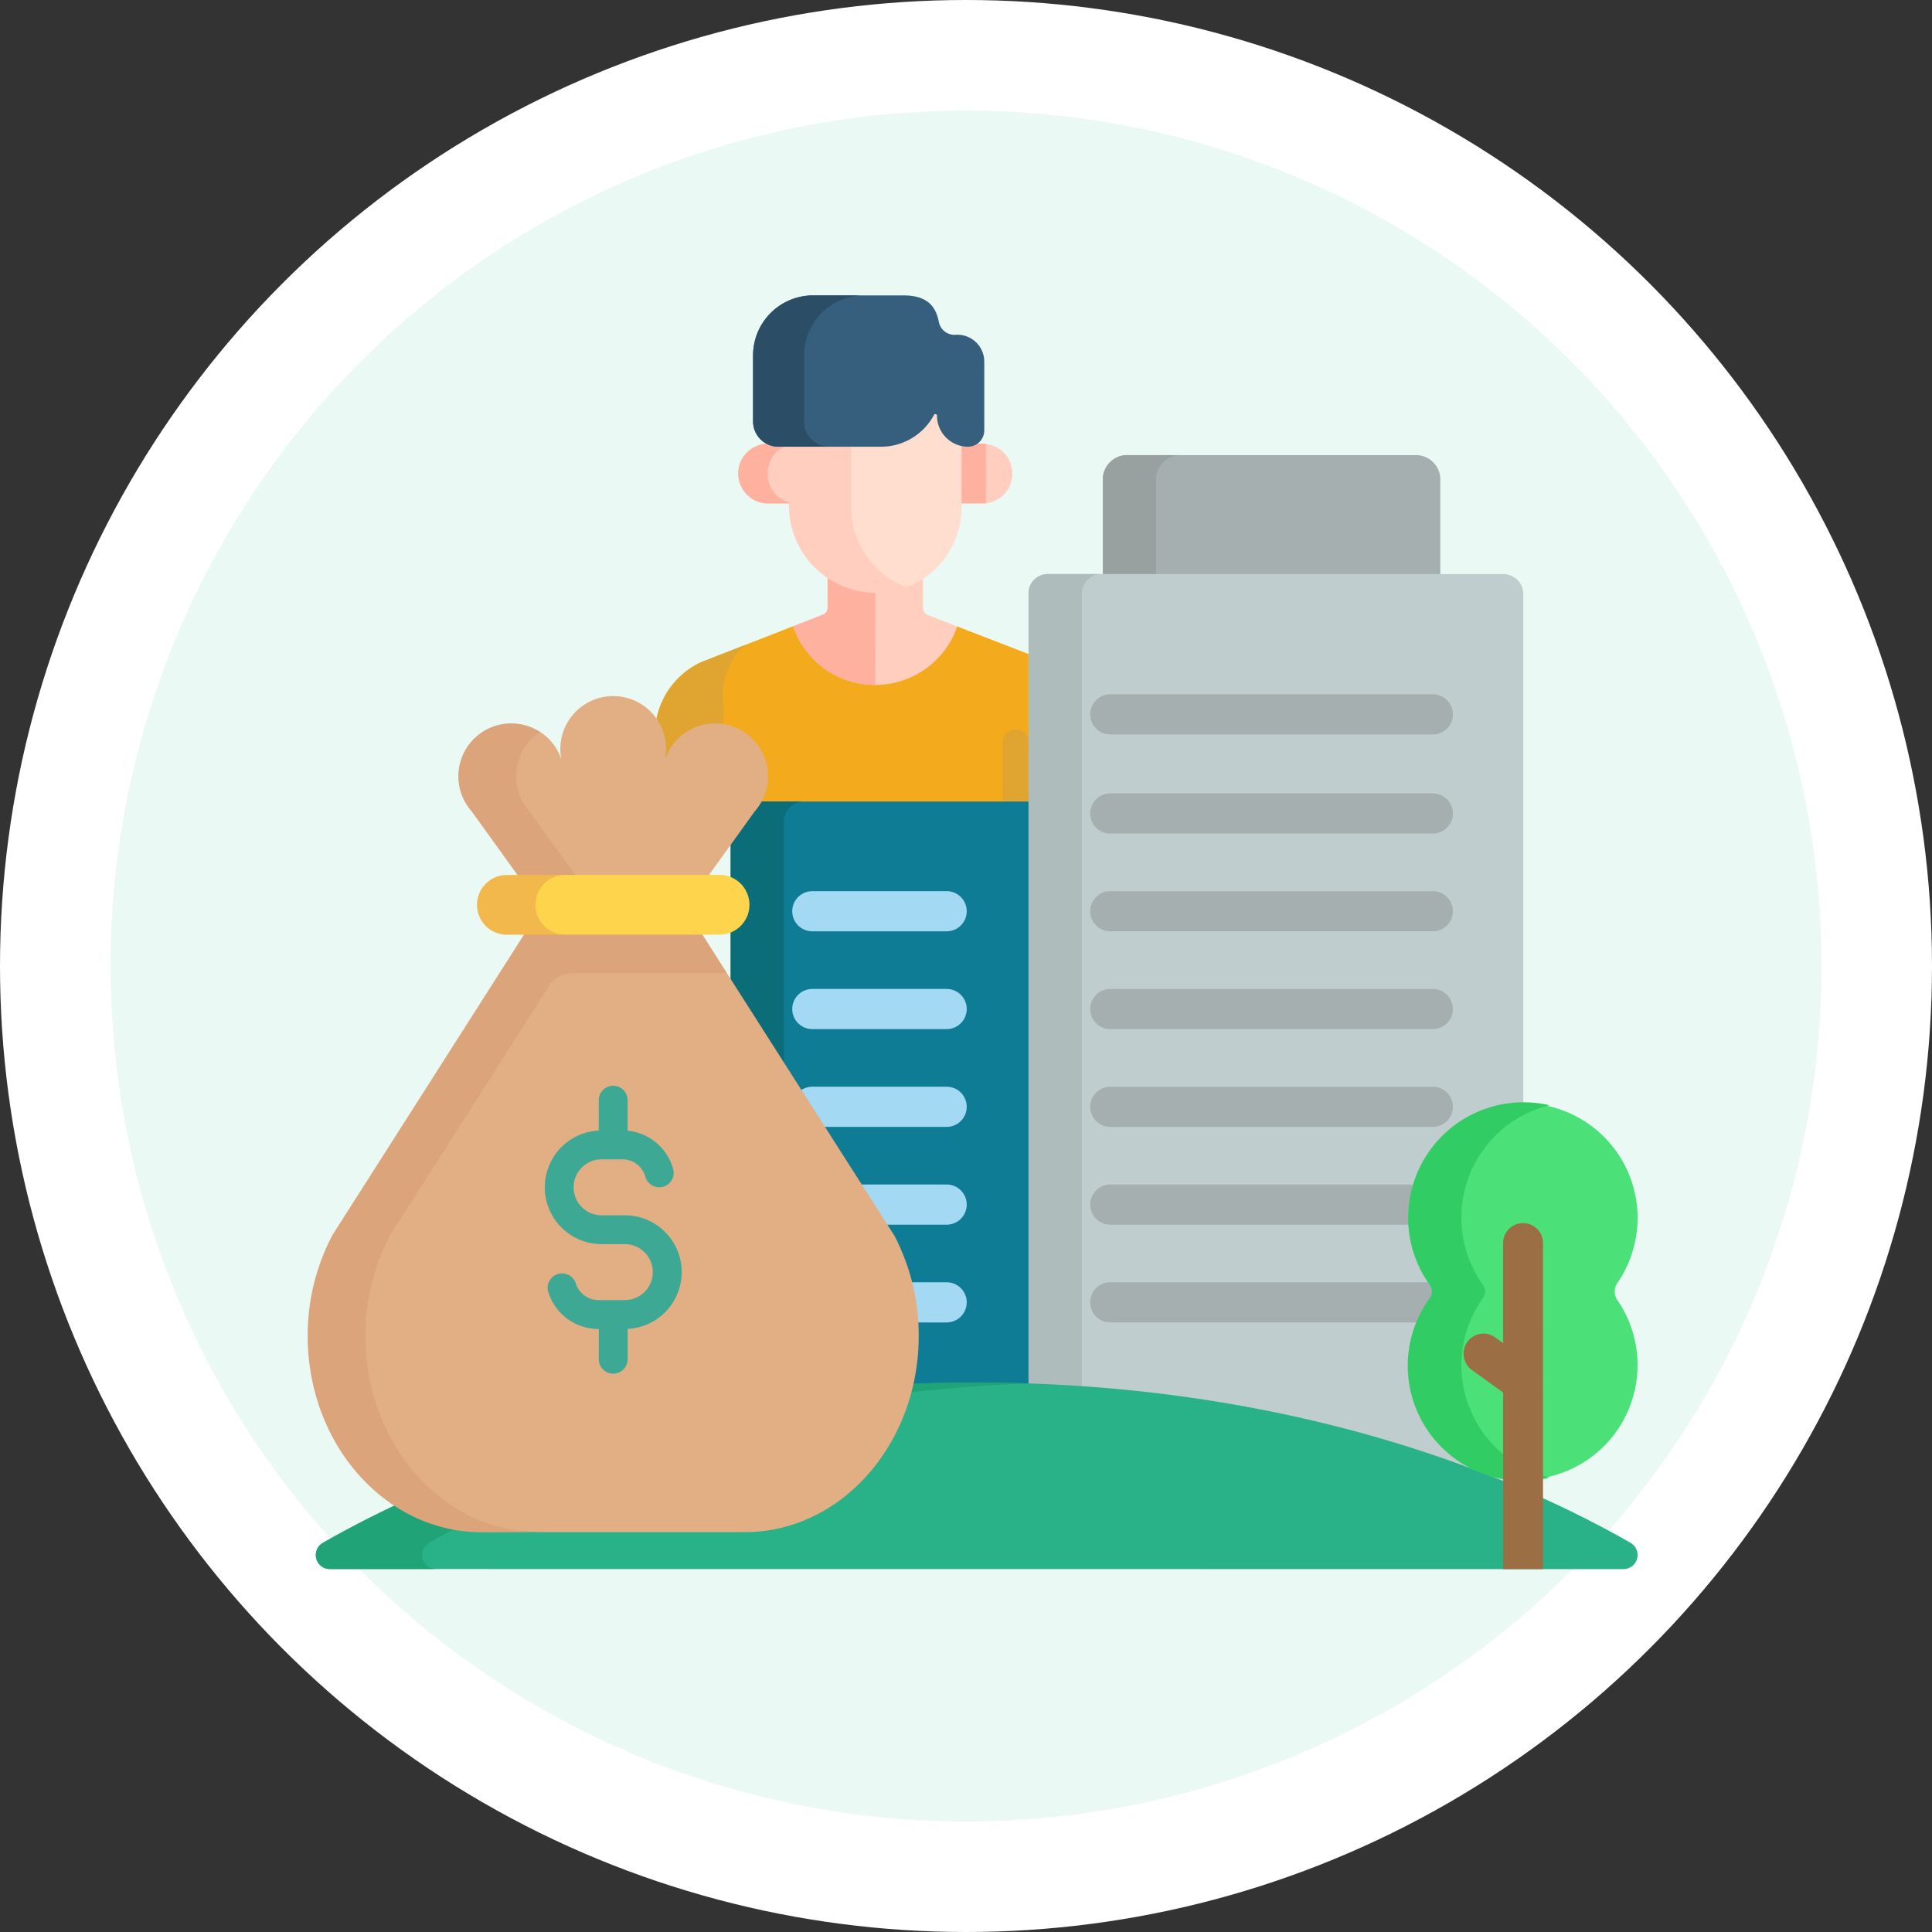 <svg xmlns="http://www.w3.org/2000/svg" width="105" height="105" viewBox="0 0 105 105">
  <rect x="0" y="0" width="105" height="105" fill="#333333" stroke="none"/>
  <g id="Grupo_876011" data-name="Grupo 876011" transform="translate(-1161 -5064)">
    <g id="Grupo_874603" data-name="Grupo 874603" transform="translate(686.142 2711.142)">
      <circle id="Elipse_4723" data-name="Elipse 4723" cx="52.5" cy="52.5" r="52.5" transform="translate(474.858 2352.858)" fill="#fff"/>
      <path id="Trazado_596604" data-name="Trazado 596604" d="M46.492,0A46.492,46.492,0,1,1,0,46.492,46.492,46.492,0,0,1,46.492,0Z" transform="translate(480.867 2358.867)" fill="#e3f7f0" opacity="0.7"/>
    </g>
    <g id="Grupo_874660" data-name="Grupo 874660" transform="translate(1196.593 5080.055)">
      <path id="Trazado_596750" data-name="Trazado 596750" d="M299.351,310.9h-.367l-.165-.158h-.976v3.254l.285.149h1.224a1.625,1.625,0,0,0,0-3.245Z" transform="translate(-281.46 -302.838)" fill="#ffcebe"/>
      <path id="Trazado_596751" data-name="Trazado 596751" d="M186.655,310.9a1.625,1.625,0,0,0,0,3.245h1.224l.2-.367V310.74h-1.141Z" transform="translate(-180.593 -302.838)" fill="#ffcebe"/>
      <path id="Trazado_596752" data-name="Trazado 596752" d="M299.451,310.9c-.033,0-.067-.005-.1-.005h-.367l-.165-.158h-.976v3.254l.285.149h1.224c.034,0,.067,0,.1-.005Z" transform="translate(-281.459 -302.838)" fill="#ffb1a0"/>
      <path id="Trazado_596753" data-name="Trazado 596753" d="M186.724,312.521a1.6,1.6,0,0,1,1.355-1.61v-.172h-1.141l-.284.159a1.625,1.625,0,0,0,0,3.245h1.224l.025-.046A1.607,1.607,0,0,1,186.724,312.521Z" transform="translate(-180.592 -302.838)" fill="#ffb1a0"/>
      <path id="Trazado_596754" data-name="Trazado 596754" d="M163.547,408.448l-4.986-1.931-.385.185h-8.186l-.347-.2-4.981,1.945a4.341,4.341,0,0,0-2.535,3.932v2.2h4.34V417.6h15.276v-3.017h4.34v-2.2A4.328,4.328,0,0,0,163.547,408.448Z" transform="translate(-142.127 -388.525)" fill="#f3ab1d"/>
      <path id="Trazado_596755" data-name="Trazado 596755" d="M145.84,419.431a3.741,3.741,0,0,1,1.168-3.147l-2.346.916a4.341,4.341,0,0,0-2.535,3.932v2.2h3.713C145.84,420.69,145.84,420.636,145.84,419.431Z" transform="translate(-142.127 -397.277)" fill="#e0a531"/>
      <path id="Trazado_596756" data-name="Trazado 596756" d="M146.468,482.411h-4.34v2.268a.845.845,0,0,0,.845.845h3.5Z" transform="translate(-142.128 -456.447)" fill="#ffb1a0"/>
      <path id="Trazado_596757" data-name="Trazado 596757" d="M328.566,482.411v3.113h3.5a.845.845,0,0,0,.845-.845v-2.268Z" transform="translate(-308.95 -456.447)" fill="#ffcebe"/>
      <path id="Trazado_596758" data-name="Trazado 596758" d="M220.921,381.3a.469.469,0,0,1-.3-.436v-1.541L220.3,379h-4.579l-.288.318v1.545a.431.431,0,0,1-.2.379l-1.667.651a4.714,4.714,0,0,0,8.918.015Z" transform="translate(-206.052 -363.916)" fill="#ffcebe"/>
      <path id="Trazado_596759" data-name="Trazado 596759" d="M218.028,379h-2.3l-.288.318v1.545a.431.431,0,0,1-.2.379l-1.667.651a4.635,4.635,0,0,0,4.459,3.19Z" transform="translate(-206.052 -363.916)" fill="#ffb1a0"/>
      <path id="Trazado_596760" data-name="Trazado 596760" d="M177.95,465.257v-4.773a.723.723,0,0,0-1.446,0v4.773Z" transform="translate(-172.887 -436.18)" fill="#61a2f9"/>
      <path id="Trazado_596761" data-name="Trazado 596761" d="M323.14,465.257v-4.773a.723.723,0,1,0-1.446,0v4.773Z" transform="translate(-302.801 -436.18)" fill="#e0a531"/>
      <path id="Trazado_596762" data-name="Trazado 596762" d="M248.709,295.605l-.385-.257-.289-1.253h-.562l-2.346,1.7h-2.078l-.175.283v3.392a4.7,4.7,0,0,0,2.965,4.376,4.63,4.63,0,0,0,3.1-4.365v-3.352Z" transform="translate(-232.274 -287.944)" fill="#ffdecf"/>
      <g id="Grupo_874652" data-name="Grupo 874652" transform="translate(7.288 7.854)">
        <path id="Trazado_596763" data-name="Trazado 596763" d="M214.775,313.967v-3.316l.229-.369h-3.381l-.229.369v3.316a4.735,4.735,0,0,0,6.4,4.322A4.593,4.593,0,0,1,214.775,313.967Z" transform="translate(-211.394 -310.282)" fill="#ffcebe"/>
      </g>
      <path id="Trazado_596764" data-name="Trazado 596764" d="M203.867,237.772a.863.863,0,0,1-.932-.679c-.143-.732-.506-1.459-1.922-1.459H196.1a3.265,3.265,0,0,0-3.265,3.265v3.583a1.375,1.375,0,0,0,1.375,1.375h5.576a3.263,3.263,0,0,0,2.88-1.728.087.087,0,0,1,.164.042,1.691,1.691,0,0,0,1.686,1.686.886.886,0,0,0,.884-.884v-3.739A1.464,1.464,0,0,0,203.867,237.772Z" transform="translate(-187.5 -235.634)" fill="#365e7d"/>
      <g id="Grupo_874653" data-name="Grupo 874653" transform="translate(5.335 0)">
        <path id="Trazado_596765" data-name="Trazado 596765" d="M195.607,242.484V238.9a3.265,3.265,0,0,1,3.265-3.265H196.1a3.265,3.265,0,0,0-3.265,3.265v3.583a1.375,1.375,0,0,0,1.375,1.375h2.772A1.375,1.375,0,0,1,195.607,242.484Z" transform="translate(-192.836 -235.636)" fill="#2b4d66"/>
      </g>
    </g>
    <g id="ciudad" transform="translate(1177.723 5077)">
      <path id="Trazado_596785" data-name="Trazado 596785" d="M163.935,216.491a1.084,1.084,0,0,0-1.1,1.067V249.6a87.835,87.835,0,0,1,13.895-1.092q1.47,0,2.921.049V216.491H163.935Z" transform="translate(-139.847 -185.93)" fill="#0e7c95"/>
      <g id="Grupo_874655" data-name="Grupo 874655" transform="translate(22.987 30.561)">
        <path id="Trazado_596786" data-name="Trazado 596786" d="M165.725,249.163v-31.6a1.084,1.084,0,0,1,1.1-1.067h-2.891a1.084,1.084,0,0,0-1.1,1.067V249.6q1.431-.23,2.891-.412Z" transform="translate(-162.834 -216.492)" fill="#0a6d77"/>
        <path id="Trazado_596787" data-name="Trazado 596787" d="M272.98,443.277q-.722,0-1.44.013.737.013,1.47.036v-.048Z" transform="translate(-256.194 -411.263)" fill="#0a6d77"/>
      </g>
      <path id="Trazado_596788" data-name="Trazado 596788" d="M323.135,83.121h-15.71a1.324,1.324,0,0,0-1.316,1.324v5.578h18.342V84.445A1.324,1.324,0,0,0,323.135,83.121Z" transform="translate(-262.896 -71.387)" fill="#a5afaf"/>
      <path id="Trazado_596789" data-name="Trazado 596789" d="M309,84.444a1.324,1.324,0,0,1,1.316-1.324h-2.891a1.324,1.324,0,0,0-1.316,1.324v5.578H309V84.444Z" transform="translate(-262.895 -71.386)" fill="#98a0a0"/>
      <path id="Trazado_596790" data-name="Trazado 596790" d="M303.324,128.921H278.557a1.039,1.039,0,0,0-1.036,1.042V172.91l26.867,6.111v-21.4h.02V130.012A1.087,1.087,0,0,0,303.324,128.921Z" transform="translate(-238.344 -110.722)" fill="#c0cdce"/>
      <path id="Trazado_596791" data-name="Trazado 596791" d="M280.412,130.006a1.082,1.082,0,0,1,1.079-1.085h-2.934a1.039,1.039,0,0,0-1.036,1.042V172.91l2.891.658Z" transform="translate(-238.344 -110.722)" fill="#afbcbc"/>
      <path id="Trazado_596792" data-name="Trazado 596792" d="M69,339.44a4.346,4.346,0,0,0-3.336,6.683c.521.807-.755,1.169-.692,3.328a4.307,4.307,0,0,0,8.613-.13c0-2.109-1.21-2.442-.76-3.1A4.337,4.337,0,0,0,69,339.44Z" transform="translate(-55.79 -291.515)" fill="#4ce079"/>
      <path id="Trazado_596793" data-name="Trazado 596793" d="M67.825,349.37a4.333,4.333,0,0,1,.692-2.488.773.773,0,0,0,0-.84,4.351,4.351,0,0,1,2.17-6.44,4.332,4.332,0,0,0-5.061,6.44c.521.807-.755,1.169-.692,3.328a4.343,4.343,0,0,0,4.028,4.195,4.29,4.29,0,0,0,1.725-.243A4.362,4.362,0,0,1,67.825,349.37Z" transform="translate(-55.757 -291.434)" fill="#32cc65"/>
      <path id="Trazado_596794" data-name="Trazado 596794" d="M88.91,400.371a1.088,1.088,0,0,1-1.084-1.091V387.745a1.084,1.084,0,1,1,2.168,0V399.28A1.087,1.087,0,0,1,88.91,400.371Z" transform="translate(-75.427 -332.072)" fill="#9b6f43"/>
      <path id="Trazado_596795" data-name="Trazado 596795" d="M74.183,450.325a.766.766,0,0,0,.377-1.43c-9.5-5.422-21.929-8.708-35.527-8.708S13,443.476,3.489,448.9a.761.761,0,0,0,.375,1.42Z" transform="translate(-2.668 -378.048)" fill="#29b288"/>
      <path id="Trazado_596796" data-name="Trazado 596796" d="M9.271,448.9c8.828-5.041,20.18-8.235,32.653-8.665q-1.436-.05-2.891-.052c-13.607,0-26.038,3.289-35.544,8.717a.761.761,0,0,0,.375,1.421H9.646A.761.761,0,0,1,9.271,448.9Z" transform="translate(-2.668 -378.047)" fill="#21a378"/>
      <g id="Grupo_874656" data-name="Grupo 874656" transform="translate(26.341 35.433)">
        <path id="Trazado_596799" data-name="Trazado 596799" d="M194.974,253.186h-7.3a1.091,1.091,0,0,1,0-2.182h7.3a1.091,1.091,0,0,1,0,2.182Z" transform="translate(-186.59 -251.004)" fill="#a4d9f4"/>
        <path id="Trazado_596800" data-name="Trazado 596800" d="M194.974,290.832h-7.3a1.091,1.091,0,0,1,0-2.182h7.3a1.091,1.091,0,0,1,0,2.182Z" transform="translate(-186.59 -283.336)" fill="#a4d9f4"/>
        <path id="Trazado_596801" data-name="Trazado 596801" d="M194.974,328.477h-7.3a1.091,1.091,0,0,1,0-2.182h7.3a1.091,1.091,0,0,1,0,2.182Z" transform="translate(-186.59 -315.667)" fill="#a4d9f4"/>
        <path id="Trazado_596802" data-name="Trazado 596802" d="M194.974,366.123h-7.3a1.091,1.091,0,0,1,0-2.182h7.3a1.091,1.091,0,0,1,0,2.182Z" transform="translate(-186.59 -347.998)" fill="#a4d9f4"/>
        <path id="Trazado_596803" data-name="Trazado 596803" d="M194.974,403.768h-7.3a1.091,1.091,0,0,1,0-2.182h7.3a1.091,1.091,0,0,1,0,2.182Z" transform="translate(-186.59 -380.329)" fill="#a4d9f4"/>
      </g>
      <g id="Grupo_874657" data-name="Grupo 874657" transform="translate(42.534 24.734)">
        <path id="Trazado_596804" data-name="Trazado 596804" d="M319.916,253.186H302.385a1.091,1.091,0,0,1,0-2.182h17.531a1.091,1.091,0,0,1,0,2.182Z" transform="translate(-301.301 -240.305)" fill="#a5afaf"/>
        <path id="Trazado_596805" data-name="Trazado 596805" d="M319.916,290.832H302.385a1.091,1.091,0,0,1,0-2.182h17.531a1.091,1.091,0,0,1,0,2.182Z" transform="translate(-301.301 -272.636)" fill="#a5afaf"/>
        <path id="Trazado_596806" data-name="Trazado 596806" d="M319.916,328.477H302.385a1.091,1.091,0,0,1,0-2.182h17.531a1.091,1.091,0,0,1,0,2.182Z" transform="translate(-301.301 -304.967)" fill="#a5afaf"/>
        <path id="Trazado_596807" data-name="Trazado 596807" d="M319.916,215.541H302.385a1.091,1.091,0,0,1,0-2.182h17.531a1.091,1.091,0,0,1,0,2.182Z" transform="translate(-301.301 -207.974)" fill="#a5afaf"/>
        <path id="Trazado_596808" data-name="Trazado 596808" d="M319.916,177.394H302.385a1.091,1.091,0,0,1,0-2.182h17.531a1.091,1.091,0,0,1,0,2.182Z" transform="translate(-301.301 -175.212)" fill="#a5afaf"/>
        <path id="Trazado_596809" data-name="Trazado 596809" d="M318.578,366.123H302.385a1.091,1.091,0,0,1,0-2.182h16.193a1.091,1.091,0,0,1,0,2.182Z" transform="translate(-301.301 -337.299)" fill="#a5afaf"/>
        <path id="Trazado_596810" data-name="Trazado 596810" d="M319.592,403.768H302.385a1.091,1.091,0,0,1,0-2.182h17.207a1.091,1.091,0,0,1,0,2.182Z" transform="translate(-301.301 -369.63)" fill="#a5afaf"/>
      </g>
      <path id="Trazado_596811" data-name="Trazado 596811" d="M436.157,338.48a6.233,6.233,0,1,0-11.3,3.654.628.628,0,0,1,0,.733,6.233,6.233,0,1,0,10.2.1.816.816,0,0,1,0-.924A6.267,6.267,0,0,0,436.157,338.48Z" transform="translate(-363.88 -285.312)" fill="#4ce079"/>
      <path id="Trazado_596812" data-name="Trazado 596812" d="M426.584,346.689a6.27,6.27,0,0,1,1.165-3.823.628.628,0,0,0,0-.733,6.285,6.285,0,0,1,3.621-9.753,6.27,6.27,0,0,0-6.512,9.753.628.628,0,0,1,0,.733,6.252,6.252,0,0,0,6.512,9.754A6.3,6.3,0,0,1,426.584,346.689Z" transform="translate(-363.88 -285.313)" fill="#32cc65"/>
      <path id="Trazado_596813" data-name="Trazado 596813" d="M445.4,386.743l1.7,1.225v9.6h2.168V379.846a1.084,1.084,0,1,0-2.168,0v5.437l-.433-.312a1.08,1.08,0,0,0-1.513.25A1.1,1.1,0,0,0,445.4,386.743Z" transform="translate(-382.132 -325.288)" fill="#9b6f43"/>
    </g>
    <g id="Grupo_874659" data-name="Grupo 874659" transform="translate(-25.021 24.535)">
      <path id="Trazado_596817" data-name="Trazado 596817" d="M133.5,163.269l-9.093-14.255-3.3-3.529h-5.749L104.03,163.263a11.721,11.721,0,0,0-1.348,5.489c0,5.892,4.234,10.564,9.456,10.564l2.091.1h11.159c5.223,0,9.456-4.776,9.456-10.669v-.009a11.722,11.722,0,0,0-1.34-5.474Z" transform="translate(1101.107 4943.318)" fill="#e2ae83"/>
      <path id="Trazado_596818" data-name="Trazado 596818" d="M105.472,149.764a1.568,1.568,0,0,1,1.322-.725h7.928a3.736,3.736,0,0,0,.432-.025l-2.251-3.529h-7.84l-2.25,3.529-9.086,14.25a11.721,11.721,0,0,0-1.348,5.489c0,5.892,4.234,10.669,9.456,10.669h3.136c-5.223,0-9.456-4.776-9.456-10.669a11.721,11.721,0,0,1,1.348-5.489Z" transform="translate(1110.364 4943.318)" fill="#dba47a"/>
      <path id="Trazado_596819" data-name="Trazado 596819" d="M199.823,33.97a2.874,2.874,0,0,0-4.162,1.577v0a2.874,2.874,0,1,0-5.632,0h0a2.853,2.853,0,0,0-1.155-1.5c-.868-.564-4.444,1.315-2.677,4.312l3.774,5.243h6.795l3.774-5.243A2.874,2.874,0,0,0,199.823,33.97Z" transform="translate(1026.503 5045.197)" fill="#e2ae83"/>
      <path id="Trazado_596820" data-name="Trazado 596820" d="M180.7,56.744,176.925,51.5a2.874,2.874,0,0,1,.585-4.313,2.874,2.874,0,0,0-3.721,4.313l3.774,5.243Z" transform="translate(1037.865 5032.059)" fill="#dba47a"/>
      <path id="Trazado_596821" data-name="Trazado 596821" d="M226.77,250.9a3.092,3.092,0,0,0-3.089-3.089h-1.266a1.52,1.52,0,1,1,0-3.041h1.131a1.29,1.29,0,0,1,1.243.925.784.784,0,1,0,1.5-.451,2.846,2.846,0,0,0-2.459-2.029v-1.66a.784.784,0,1,0-1.568,0v1.65a3.089,3.089,0,0,0,.151,6.174h1.266a1.52,1.52,0,1,1,0,3.041h-1.428a1.29,1.29,0,0,1-1.243-.925.784.784,0,0,0-1.5.451,2.849,2.849,0,0,0,2.745,2.043h.011v1.646a.784.784,0,1,0,1.568,0v-1.65A3.092,3.092,0,0,0,226.77,250.9Z" transform="translate(996.3 4857.702)" fill="#3da894"/>
      <path id="Trazado_596822" data-name="Trazado 596822" d="M195.378,131.043l2.091.1h8.341a1.624,1.624,0,1,0,0-3.247h-8.341l-2.091.1a1.522,1.522,0,1,0,0,3.038Z" transform="translate(1019.277 4959.118)" fill="#fed44c"/>
      <path id="Trazado_596823" data-name="Trazado 596823" d="M186.588,129.524a1.624,1.624,0,0,1,1.624-1.624h-3.136a1.624,1.624,0,1,0,0,3.247h3.136A1.624,1.624,0,0,1,186.588,129.524Z" transform="translate(1028.534 4959.118)" fill="#f2b84c"/>
    </g>
  </g>
</svg>
